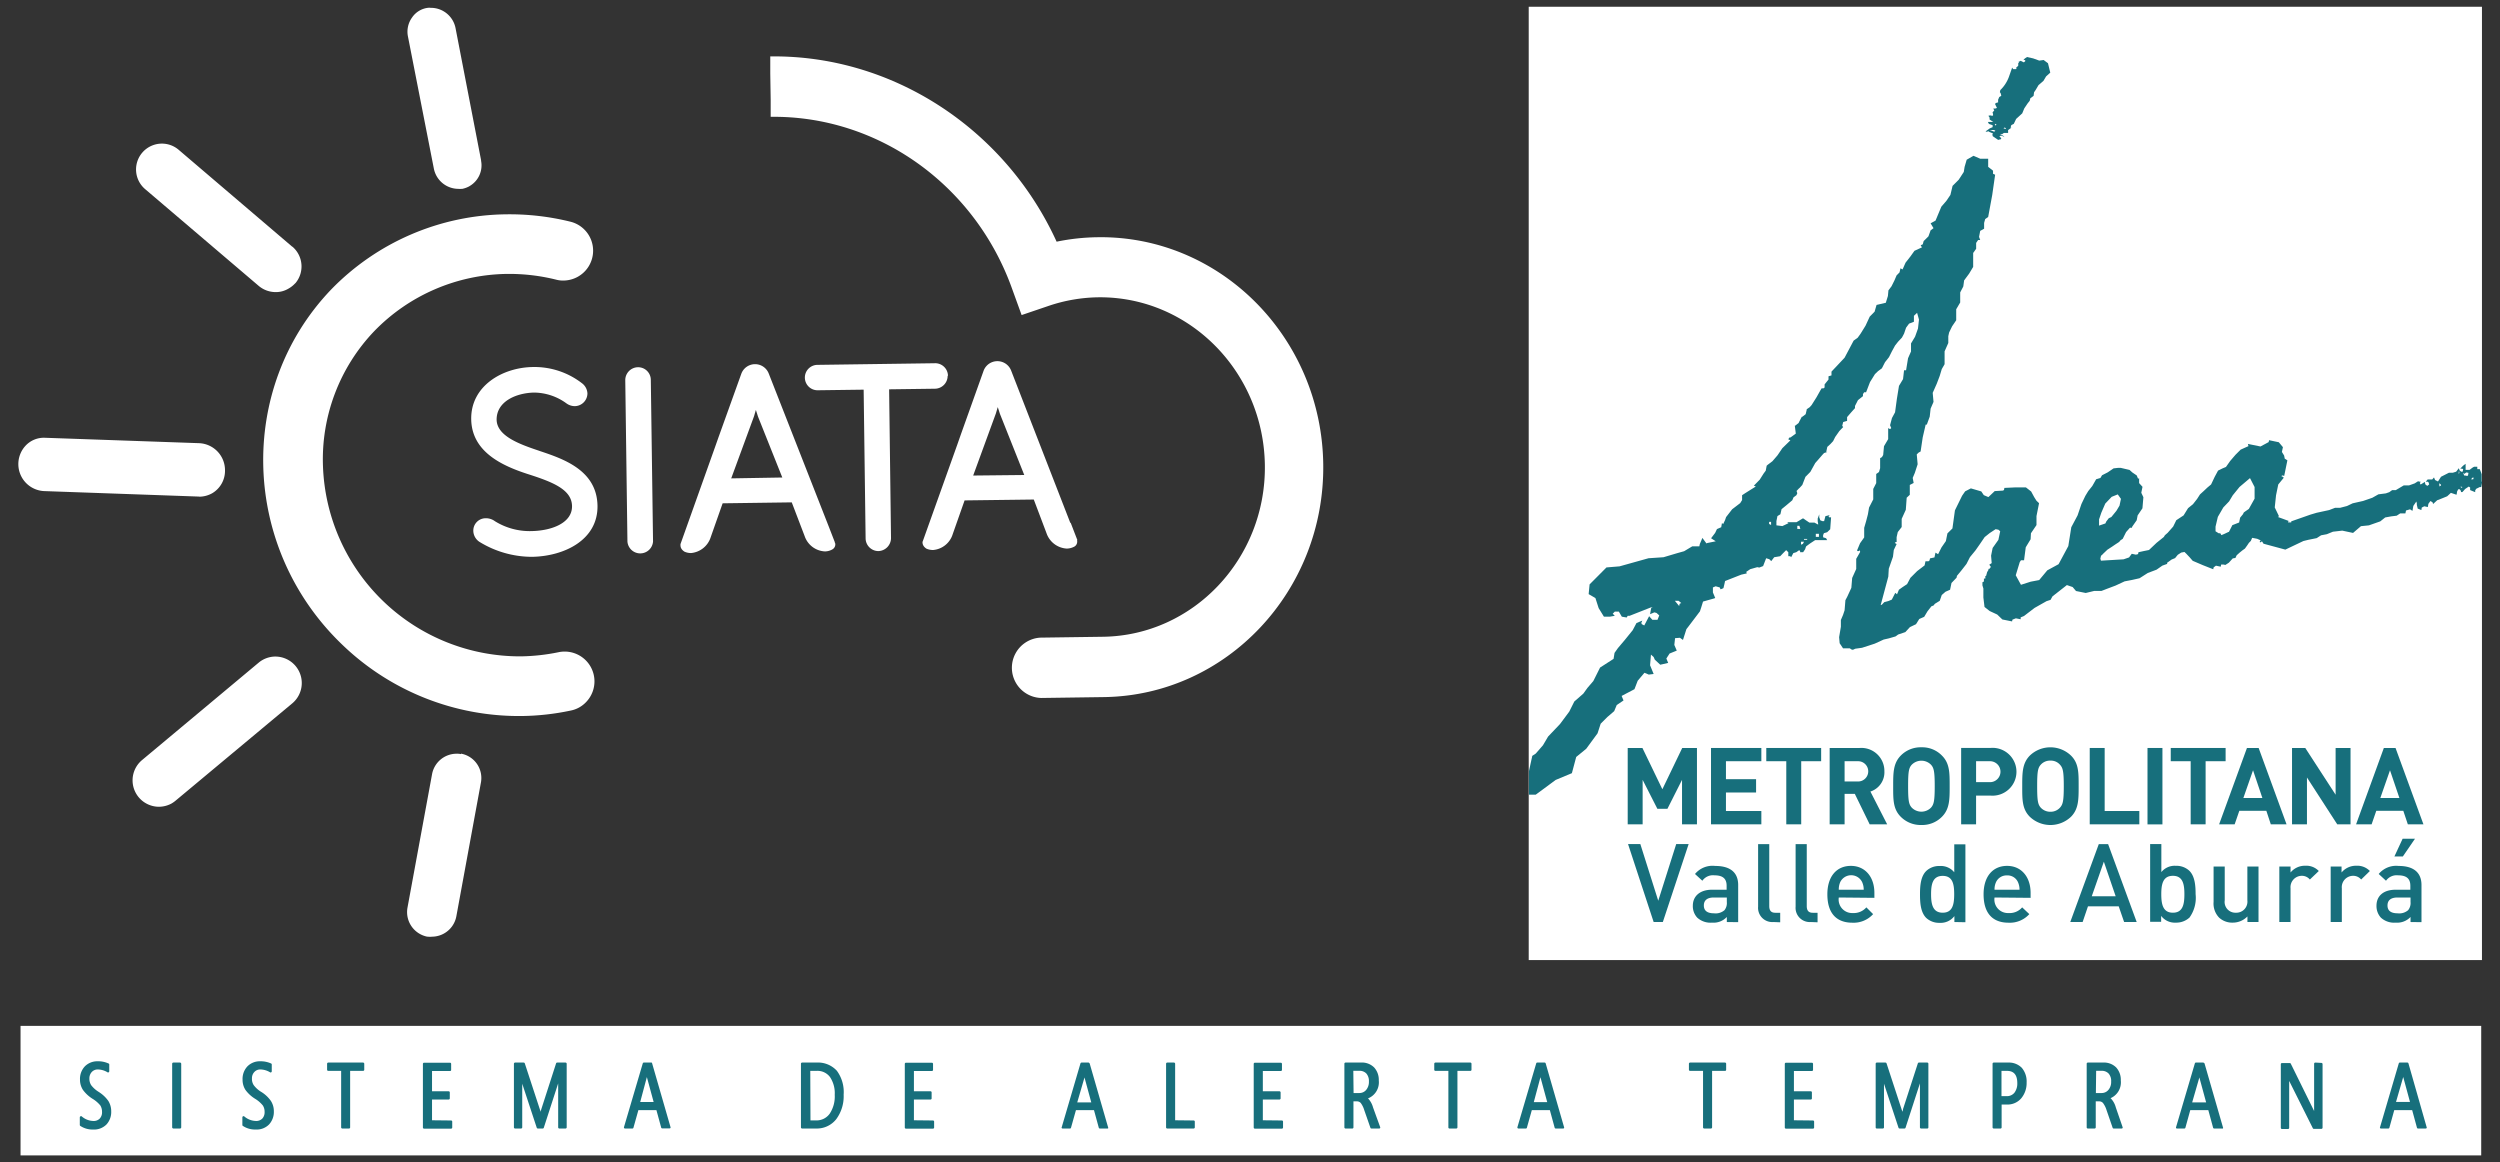 <svg id="Capa_1" data-name="Capa 1" xmlns="http://www.w3.org/2000/svg" viewBox="0 0 370 172"><rect x="0" y="0" width="370" height="172" fill="#333333" stroke="none"/><defs><style>.cls-1{fill:#fff;}.cls-2,.cls-3{fill:#176f7c;}.cls-2{fill-rule:evenodd;}</style></defs><rect class="cls-1" x="226.25" y="1" width="141.08" height="141.09"/><polygon class="cls-2" points="246.1 136.46 244.74 136.46 240.95 124.92 242.77 124.92 245.42 133.31 248.08 124.92 249.92 124.92 246.1 136.46"/><path class="cls-2" d="M255.57,132.83h-1.92c-1,0-1.48.43-1.48,1.18s.47,1.16,1.51,1.16a2,2,0,0,0,1.54-.46,1.7,1.7,0,0,0,.35-1.22Zm0,3.63v-.75a2.67,2.67,0,0,1-2.18.84,2.9,2.9,0,0,1-2.2-.74,2.49,2.49,0,0,1-.65-1.77c0-1.37,1-2.36,2.83-2.36h2.17v-.59c0-1-.51-1.54-1.79-1.54a1.91,1.91,0,0,0-1.8.8l-1.09-1a3.37,3.37,0,0,1,3-1.19c2.26,0,3.39,1,3.39,2.82v5.5Z"/><path class="cls-2" d="M262.46,136.46a2.1,2.1,0,0,1-2.26-2.27v-9.26h1.65v9.16c0,.63.23,1,.9,1h.72v1.41Z"/><path class="cls-2" d="M268,136.46a2.1,2.1,0,0,1-2.25-2.27v-9.26h1.65v9.16c0,.63.23,1,.89,1H269v1.41Z"/><path class="cls-2" d="M275.6,130.56a1.8,1.8,0,0,0-3.25,0,2.7,2.7,0,0,0-.21,1.12h3.69a2.69,2.69,0,0,0-.23-1.12m-3.46,2.27a2,2,0,0,0,2.08,2.3,2.46,2.46,0,0,0,2-.84l1,1a3.88,3.88,0,0,1-3.08,1.27c-2.05,0-3.69-1.09-3.69-4.21,0-2.65,1.38-4.2,3.48-4.2s3.48,1.62,3.48,4v.73Z"/><path class="cls-2" d="M287.52,129.63c-1.49,0-1.72,1.25-1.72,2.71s.23,2.74,1.72,2.74,1.7-1.28,1.7-2.74-.21-2.71-1.7-2.71m1.73,6.83v-.88a2.54,2.54,0,0,1-2.17,1,2.8,2.8,0,0,1-2-.73c-.83-.83-.92-2.23-.92-3.48s.09-2.64.92-3.46a2.76,2.76,0,0,1,2-.74,2.55,2.55,0,0,1,2.15.93v-4.14h1.65v11.53Z"/><path class="cls-2" d="M298.66,130.56a1.69,1.69,0,0,0-1.62-1,1.72,1.72,0,0,0-1.63,1,2.54,2.54,0,0,0-.22,1.12h3.7a2.69,2.69,0,0,0-.23-1.12m-3.47,2.27a2,2,0,0,0,2.09,2.3,2.43,2.43,0,0,0,2-.84l1.06,1a3.88,3.88,0,0,1-3.08,1.27c-2.06,0-3.69-1.09-3.69-4.21,0-2.65,1.38-4.2,3.48-4.2s3.48,1.62,3.48,4v.73Z"/><path class="cls-2" d="M311.37,127.53l-1.79,5.12h3.54Zm3,8.93-.8-2.32h-4.55l-.79,2.32H306.4l4.22-11.53H312l4.23,11.53Z"/><path class="cls-2" d="M321.59,129.62c-1.49,0-1.72,1.26-1.72,2.72s.23,2.74,1.72,2.74,1.7-1.28,1.7-2.74-.22-2.72-1.7-2.72m2.43,6.2a2.88,2.88,0,0,1-2,.73,2.52,2.52,0,0,1-2.17-1v.88h-1.63V124.92h1.66v4.15a2.53,2.53,0,0,1,2.15-.93,2.8,2.8,0,0,1,2,.74c.82.82.92,2.21.92,3.46a5,5,0,0,1-.92,3.48"/><path class="cls-2" d="M332.62,136.46v-.83a3,3,0,0,1-2.19.92,2.85,2.85,0,0,1-2-.74,3,3,0,0,1-.82-2.32v-5.24h1.65v5a1.59,1.59,0,0,0,1.65,1.83,1.64,1.64,0,0,0,1.7-1.83v-5h1.65v8.21Z"/><path class="cls-2" d="M341.86,130.17a1.53,1.53,0,0,0-1.23-.55,1.68,1.68,0,0,0-1.63,1.84v5h-1.66v-8.21H339v.88a2.74,2.74,0,0,1,2.18-1,2.55,2.55,0,0,1,2,.78Z"/><path class="cls-2" d="M349.45,130.17a1.52,1.52,0,0,0-1.23-.55,1.68,1.68,0,0,0-1.63,1.84v5h-1.65v-8.21h1.61v.88a2.75,2.75,0,0,1,2.19-1,2.58,2.58,0,0,1,2,.78Z"/><path class="cls-2" d="M355.62,126.76h-1.25l1.22-2.63h1.83Zm1.14,6.07h-1.93c-1,0-1.48.43-1.48,1.18s.47,1.16,1.51,1.16a2,2,0,0,0,1.54-.46,1.69,1.69,0,0,0,.36-1.22Zm0,3.63v-.75a2.72,2.72,0,0,1-2.19.84,2.9,2.9,0,0,1-2.2-.74,2.54,2.54,0,0,1-.65-1.77c0-1.37.95-2.36,2.83-2.36h2.18v-.59c0-1-.52-1.54-1.8-1.54a1.92,1.92,0,0,0-1.8.8l-1.08-1a3.35,3.35,0,0,1,2.95-1.19c2.24,0,3.38,1,3.38,2.82v5.5Z"/><polygon class="cls-2" points="248.94 122 248.94 115.42 246.78 119.7 245.29 119.7 243.11 115.42 243.11 122 240.9 122 240.9 110.7 243.08 110.7 246.03 116.81 248.97 110.7 251.15 110.7 251.15 122 248.94 122"/><polygon class="cls-2" points="253.23 122 253.23 110.7 260.68 110.7 260.68 112.66 255.44 112.66 255.44 115.32 259.9 115.32 259.9 117.29 255.44 117.29 255.44 120.03 260.68 120.03 260.68 122 253.23 122"/><polygon class="cls-2" points="266.58 112.66 266.58 122 264.37 122 264.37 112.66 261.41 112.66 261.41 110.7 269.53 110.7 269.53 112.66 266.58 112.66"/><path class="cls-2" d="M275,112.66H273v3H275a1.5,1.5,0,1,0,0-3m1.71,9.34-2.2-4.51H273V122h-2.21V110.7h4.43a3.41,3.41,0,0,1,3.67,3.45,3,3,0,0,1-2.07,3L279.3,122Z"/><path class="cls-2" d="M285.79,113.18a2,2,0,0,0-2.85,0c-.43.47-.54,1-.54,3.17s.11,2.7.54,3.18a2,2,0,0,0,2.85,0c.42-.48.55-1,.55-3.18s-.13-2.7-.55-3.17m1.63,7.69a4.1,4.1,0,0,1-3.05,1.23,4.15,4.15,0,0,1-3.07-1.23c-1.14-1.15-1.11-2.57-1.11-4.52s0-3.37,1.11-4.51a4.12,4.12,0,0,1,3.07-1.24,4.07,4.07,0,0,1,3.05,1.24c1.14,1.14,1.13,2.55,1.13,4.51s0,3.37-1.13,4.52"/><path class="cls-2" d="M294.52,112.66h-2.06v3.1h2.06a1.55,1.55,0,1,0,0-3.1m.11,5.09h-2.17V122h-2.21V110.69h4.38a3.54,3.54,0,1,1,0,7.06"/><path class="cls-2" d="M304.88,113.18a1.79,1.79,0,0,0-1.41-.61,1.84,1.84,0,0,0-1.44.61c-.42.47-.53,1-.53,3.17s.11,2.7.53,3.18a1.91,1.91,0,0,0,1.44.61,1.86,1.86,0,0,0,1.41-.61c.43-.48.56-1,.56-3.18s-.13-2.7-.56-3.17m1.64,7.69a4.42,4.42,0,0,1-6.12,0c-1.14-1.15-1.11-2.57-1.11-4.52s0-3.37,1.11-4.51a4.4,4.4,0,0,1,6.12,0c1.14,1.14,1.12,2.55,1.12,4.51s0,3.37-1.12,4.52"/><polygon class="cls-2" points="309.28 122 309.28 110.7 311.49 110.7 311.49 120.03 316.62 120.03 316.62 122 309.28 122"/><rect class="cls-3" x="317.83" y="110.7" width="2.21" height="11.31"/><polygon class="cls-2" points="326.43 112.66 326.43 122 324.22 122 324.22 112.66 321.27 112.66 321.27 110.7 329.39 110.7 329.39 112.66 326.43 112.66"/><path class="cls-2" d="M333.45,114l-1.43,4.1h2.81Zm2.63,8-.66-2h-4l-.69,2h-2.3l4.12-11.3h1.73l4.13,11.3Z"/><polygon class="cls-2" points="345.91 122 341.43 115.07 341.43 122 339.22 122 339.22 110.7 341.18 110.7 345.67 117.62 345.67 110.7 347.88 110.7 347.88 122 345.91 122"/><path class="cls-2" d="M353.72,114l-1.43,4.1h2.82Zm2.64,8-.67-2h-4l-.69,2h-2.3l4.11-11.3h1.73l4.13,11.3Z"/><path class="cls-2" d="M278.34,89.55l.18-.06.35-.37.63-.17.49-.21.51-1,.26.22.28-.68.53-.38.68-.45.49-.93,1-1,1.1-.84.13-.61.45,0,.15-.12.07-.31.66-.14.15-.71.39.23.5-1,.65-.94.23-1.14.74-.73.37-2.68,1.06-2.16.45-.65.85-.44,1.54.45.37.55.68.29.94-.89,1.22-.07.15-.09.06-.31,1.7-.08h1.48l.78.61.45.83.34.54.38.36-.38,1.91v1.33l-.82,1.21-.05.89L299.81,81l-.25,1.92-.46,0-.18.28-.59,1.94.77,1.41,1.44-.46,1.26-.24L303,84.41l1.67-.91,1.44-2.68.44-2.79.93-1.75.57-1.68.58-1.21.43-.71.6-.75.57-1,.63-.19.24-.4.84-.43.87-.59.62-.07.46,0,1.28.3.41.37.66.45.2.5.15-.11v.74l.5.55-.18.88.31.66-.14,1.64-.71,1.05-.14.72-.66.94-.05.17-.11,0h-.18l-.57.64-.5,1-.31.2-.22.26-.58.38-.47.32-.69.45-.62.59-.16.17-.16.13-.1.43.09.3,1.68-.1,1.67-.1.81-.28.4-.54.61.13.32-.08.06-.28.77-.17.79-.16,1.13-1.07,1.07-.86.15-.25.17-.15.24-.21.82-.93.46-.94,1.08-.71.66-1.07.73-.59.61-.78.43-.67.54-.49.55-.52.55-.46.53-1.12.5-.93.69-.34.48-.2.62-.88.79-.92.76-.76.77-.35.39-.17-.08-.33,1.86.38,1.21-.65.06-.28,1.44.3.61.73-.15.71.33.53.09.46.39.25-.47,2.3-.3-.07-.15.13.12,0,.27.21-.82,1-.33,1.6-.19,1.8.63,1.31-.17.1,1.77.65,0,0h0l-.26,0,0,.15.25,0,.22,0,0-.15,2.85-1,.91-.27,1.85-.4.89-.34h.75l1-.26.84-.4,1.55-.35,1.36-.47.9-.51,1.1-.14.51-.18.42-.3h.54l1.18-.7h.62l.16,0,.84-.3.49-.31.44.09-.15.11,0,.09.1.19.63-.39.06.36.29.23.28-.21-.07-.28-.11-.13L359,71.3l.29-.34.22,0,.46,0,.26-.3.16.38.43.22.45-.7,0,0,1.18-.6.3,0h.28l.48-.15.41-.53,0,.07.14.33.31.17.12-.09.06-.35-.23-.05-.2,0,.41-.43.25-.19.13-.09,0,.49,0,.2,0,.2.58,0,.5-.37,0,0,.18-.09h.47l0,.25,0,.1H367l.24.61.05.17v1l0-.07h0l0,.11.07.09-.13.75h-.24l-.52.26-.14.23,0,.26-.59-.24-.16-.07,0-.38-.2-.14-.54.36-.2.23-.2.22-.11,0h-.11l0-.16-.19-.25-.21,0-.17.33-.07.46-.08,0-.77-.26-.33.31-.22.2-1.28.52-.19.06-.61.56-.09-.26-.31-.18-.3.42-.08.47-.53-.11-.37.19-.06.37-.54-.22-.13-.56,0-.21-.07-.28-.45.66-.06.36-.06.36-.31-.17,0-.07-.65.19-.09.43h-.77l-.52.34-.81.1-.89.16-.73.58-1.68.59-1.18.12-1.17,1-1.59-.34-1.39.16-.9.37-.85.16-.65.42-1.24.25-.73.18-2.67,1.27L335,80.47l-.23-.36-.19.15-.12,0,0-.18.14-.1-.54-.24-.74-.14-.2.46-.28.28-.24.36-.35.49-.38.27-.43.35-.41.37-.19.4-.39.06-.58.64-.51.33-.3-.06-.22,0h-.11l-.06.32-.71-.15-.34.25-.06.28-1.52-.6L324.52,83l-.46-.53-.51-.54-.25-.24-.48.09-.51.33-.4.49-.51.21-.68.49,0,.12.12,0-.81.29-.86.6-1.3.49-1.22.78-1.11.25-1.1.21-1.33.62-1.3.49-.8.31-.92,0-.16,0-1.24.3-1.44-.29-.5-.59-.85-.29-1.07.84-1.06.83-.29.52-.59.19-1.77,1-1.57,1.2-.49.2,0,.28-.71-.14-.51.2-.05.26-1.44-.29-.76-.73-1.12-.52-.76-.6-.17-1.41V87.1l-.14-.46,0-.24,0-.22.22-.12v-.21l0-.23h.21l0-.24v-.14h.11l.16-.58.16-.25.06-.23.13,0,.2-.28-.24-.32.18-.12.18-.12-.09-1.1.23-1.14.85-1.2.27-1.27-.26-.23-.42-.08-.88.58-.74.59L293,80.56l-.63.9-.82,1-.51,1-.78,1-.63.76-.06.28-.75.78-.21,1-.68.3-.55.48-.3.86-.73.45-.18.24-.32.12-.58.74-.49.82-.73.32-.48.77-.9.43-.68.74-1.07.36-.38.28-1,.29-.75.17-1.33.61-1.88.61-1,.14-.46.21.07-.15-.12.08-.3-.2-1,0-.5-.75-.08-.9.26-1.54,0-1,.32-.75.23-.69.12-1.49.26-.49L274,87l.12-1.46.6-1.33V82.71l.57-1v-.15l-.12-.16v.16h-.3v-.16l.42-1,.61-.86V78.12l.29-1,.26-1,.17-1,.62-1.21V72.36l.44-.86V70.15l.41-.29.17-.57V67.81l.27-.16.18-.31.12-1.3.62-1.05V63.36l.28.15.17-.15-.17-.43.28-1.06.46-.85.27-2,.31-1.91.6-1,.15-1.31h.3l.29-1.78.44-1V50.83l.6-1,.43-1.2.15-1.33-.28-1-.47.44v.88l-.72.28-.44.6-.3.88-.31.58-.58.62-.44.56L280,52l-.43.86-.59.75-.46.9-.57.42-.45.43-.74,1.19-.58,1.51h-.29l-.17.27v.3l-.74.59-.44.86v.32L274,61l-.63.73v.56l-.58.17-.14.57.14.17-.57.6-.61.87-.31.62-.41.44-.45.41-.16.75h.16l-.48.16-.25.27-.7.81-.35.39-.73,1.32h0l-.65.66-.07.06-.39,1-.08.21-.41.45-.08.06-.36.38L266,73l-.13.29-.43.32-.18.43-.88.74-.71.58-.17.75-.44.27-.15.74v.63l.88.11.91-.43-.19-.14h1.36l.36-.21.57-.35.09,0,.37.26.52.35h.75l.26.14.23.13.08,0-.08-.48,0-.27,0-.12.23-.62v.45l.16.44.31.12h.25l.19-.74.58-.14v.14h-.14l.14.18H271l-.13,1.76-.45.44-.48.14-.12.29v.32l.44.14.16.28h-1.78l-.76.5-.57.42-.08.2-.07.23-.3.44h-.44v-.15l-.14-.16-.08.06-.36.25-.43.13-.32.61-.14-.15h-.28v-.59l-.32-.31-.44.44-.44.46-.89.15-.44.58-.14-.15-.15-.14-.46-.14-.45,1.16-.57.22-.29-.06-1.05.3-.59.4.09.22-.83.19h0l-2.39.94-.1.47-.14.58-.21.1-.22.08-.12-.28-.6-.17-.41.17,0,.74.34.82-.13.06-1.67.47-.27.87-.19.58-1.74,2.3-.26.33-.51,1.6-.45-.32-.72.06-.11,1,.36.84-1.06.43-.48.74.27.65-1.17.27-.81-.75-.17-.39-.4-.36-.13,1.58.53,1.29-.72.09-.64-.27-1,1.18L241.9,102,240,103l.28.67-1,.67-.38.91-1,.86-1,1-.46,1.42-1.68,2.29-1.48,1.21-.64,2.4-2.4,1-2.95,2.18-1,0v-3.5l.49-2.25-.49.33,1-.66,1.07-1.23.76-1.29,1.76-1.85,1.37-1.84.75-1.5,1.33-1.16.62-.86.86-1,1-2,2-1.29.14-.88.5-.71,1-1.18,1.19-1.47.56-1.06.86-.36-.15.35.08.18.36.19.72-1.37.48.53.76,0,.26-.65-.4-.36-.32-.09-.64.27.16-.89.22-.1-.29,0-3.12,1.23h-.28l-.15.25-.72-.12-.44-.75h-.6l-.31.31.31.31-.74.13h-.87L236.6,90l-.48-1.49-1-.58.14-1.44,2.5-2.51,1.93-.16,4.29-1.2,2.22-.15,2.05-.61,1-.28,1.2-.72h1.05l.07-.34.26-.61.12-.3.57.77,0,.06.1-.06,1.31-.27-.69-.45.6-.79.27-.57.63-.27.11-.62.18.15.28-.59.15-.44.9-1.16,1.19-.91.28-.45v-.72l.44-.29,1.59-1-.29-.12.87-.89.57-.9.32-.43.14-.74.15-.13.7-.53.75-.87.72-1.06.87-.85.32-.31-.32-.16.19-.27H265l.78-.57L265.63,63l.06,0,.5-.39.08-.17.39-.75.07,0,.51-.39.15-.64,0-.09.44-.3.28-.31.36-.57.39-.62.56-1,.18-.3h.29l.15-.12v-.46l.58-.72v-.48l.44-.13V55L273,52.94l1.34-2.53.6-.43.43-.6.73-1.18.62-1.34.72-.73.29-1,1.37-.32.31-1,.08-.84.45-.59.44-.88.32-.75.43-.43.14-.61.31.17.44-1,.72-.92.6-.84,1.11-.51-.19-.31.31-.14.13-.48.71-.7.32-.89.43-.32-.43-.72.73-.4.44-1.06.42-1,.75-.87.59-.87.32-1.34.91-.91.75-1.15.12-.75.31-1.06,1-.58,1,.43h1.18v1.21l.72.56v.46l.31.14-.43,3-.6,3.25-.44.31-.16.57v.86l-.58.32-.17.89.17.46h-.31l-.29.43v.87l-.44.62v2.06l-.6,1-.74,1-.12.89-.46.89v1.49l-.59,1v1.63l-.61.9-.44.91-.12.55v1L287.8,52v1.9l-.42.73-.3,1-.44,1.16-.6,1.35.12,1.34-.43,1-.13,1.18-.43,1.18H285l-.44,1.9-.31,2.08-.29.16-.28.27.13,1.46L283.39,70l-.31.73.14.75-.57.29v1.46l-.46.43-.13,1.79-.61,1.34V78l-.58.75-.17.75v.72h-.13l-.14.14.27.16-.42.88-.12,1-.62,1.77-.07,1.17ZM266,77.82v.46h.45l-.14-.46H266ZM294.49,19l-.63.45.18.05.25-.07.14.1.53.22-.09.17.06.24.82.56.1-.07H296l0,0,.06,0,.14-.19-.29-.27.09-.06.17-.06.27.1.23.14-.23-.25-.05,0-.16-.08-.23-.12h0l.14,0,.17,0,.27-.19.36,0,.26,0v0l0-.26,0-.16.49-.35h-.13l.11-.38.37-.19.35-.73.9-.82.3-.73.48-.72.33-.42.09-.37.48-.35.07-.53.24-.35.42-.71.73-.63.39-.66.62-.56-.34-1.39-.64-.48-.65.09-.91-.33-.91-.2-.32.22-.21.23.27,0,0,.17-.2.17L299.06,9l-.32.16.07.11-.11.08,0,.37-.36.36.14.07-.1.08-.44,0L297.8,10l-.49,1.4a5.21,5.21,0,0,1-1.26,1.93l-.07.3.13.2.08.35-.3.18-.17.4v.39l-.35.1-.1.15.28.58-.24.08H295l.15.29-.25.27.07.27,0,.23h-.26l-.21-.06-.1.07h-.13l.19.27,0,.29.55.36v0l-.12,0-.09,0h-.59l.1.21.11.1.49.17v.29ZM366.07,70.9l0-.24-.18.06h0l-.17.22.17,0H366Zm-.8-.54.06-.38-.32-.06-.08.06-.19.15-.1-.08-.1-.09.08.21.08.21.16,0,.29.06Zm-.87,1.82,0-.11-.1,0h0l-.09-.15,0,.24.11,0Zm-.46-2.08.05-.25-.06-.08,0-.08-.06.39h.09Zm-2.77,1.79.11,0-.07-.25-.06,0-.15-.12.05.54,0-.06ZM248.61,89.34l.22-.09-.4-.33h-.55l.65.79v-.15Zm48.08-70.47h0l.22.13-.12.08-.27-.09Zm-1.41-.47h0l0-.08.21.13-.16.12-.11-.13Zm-.17.84h0l.21.12-.18.13-.65-.24Zm37.72,56.08.85-1.52,0-1.72L333,70.76l-1.55,1.31-1,1.23-.54.9-.86.9-.81,1.4-.34,1.44,0,.69.46.29h.24l.17.28.49-.21.57-.27.05,0,.51-1,1-.39.15-.72.42-.51.12-.25.17-.13Zm-21.1,1.86.37-.48.38-.18.75-.92.46-.77.21-1-.47-.66-.9.36-.95,1L311,75.87l-.34,1,0,.92.94-.32Zm-45.18,3v.43l.2-.08.09-.05.15-.3h-.44Zm.44-.42v.12h.47v-.12H267Zm1.75-.75v.45h.46V79h-.46Zm-6.62-1.31v-.46h-.29v.31l.15.07Z"/><rect class="cls-1" x="3.04" y="151.83" width="364.18" height="19.17"/><path class="cls-3" d="M14.61,161.6a4,4,0,0,1-1.12-1,1.77,1.77,0,0,1-.26-1,1.37,1.37,0,0,1,.35-.94,1.19,1.19,0,0,1,.91-.38,2.81,2.81,0,0,1,1.42.42.15.15,0,0,0,.17,0,.19.19,0,0,0,.09-.15v-1a.15.15,0,0,0-.1-.15,3.64,3.64,0,0,0-1.61-.33,2.58,2.58,0,0,0-1.9.75,2.69,2.69,0,0,0-.72,1.94,2.76,2.76,0,0,0,.44,1.55,5.1,5.1,0,0,0,1.4,1.3,4.55,4.55,0,0,1,1.17,1,1.78,1.78,0,0,1,.25.94,1.34,1.34,0,0,1-.34,1,1.24,1.24,0,0,1-1,.35,2.69,2.69,0,0,1-1.67-.68.15.15,0,0,0-.18,0,.16.16,0,0,0-.1.15v1.12a.19.19,0,0,0,.07.14,3.26,3.26,0,0,0,1.89.54,2.59,2.59,0,0,0,2-.76,2.73,2.73,0,0,0,.69-1.93,2.89,2.89,0,0,0-.42-1.53,4.93,4.93,0,0,0-1.47-1.37"/><rect class="cls-3" x="25.48" y="157.26" width="1.34" height="9.76" rx="0.17"/><path class="cls-3" d="M38.66,161.6a3.9,3.9,0,0,1-1.11-1,1.68,1.68,0,0,1-.26-1,1.32,1.32,0,0,1,.35-.94,1.17,1.17,0,0,1,.9-.38,2.87,2.87,0,0,1,1.43.42.15.15,0,0,0,.17,0,.18.18,0,0,0,.08-.15v-1a.15.15,0,0,0-.09-.15,3.7,3.7,0,0,0-1.61-.33,2.56,2.56,0,0,0-1.9.75,2.69,2.69,0,0,0-.72,1.94,2.76,2.76,0,0,0,.43,1.55,5,5,0,0,0,1.41,1.3,4.46,4.46,0,0,1,1.16,1,1.7,1.7,0,0,1,.26.94,1.38,1.38,0,0,1-.34,1,1.27,1.27,0,0,1-1,.35,2.73,2.73,0,0,1-1.68-.68.15.15,0,0,0-.18,0,.16.16,0,0,0-.09.15v1.12a.16.16,0,0,0,.07.14,3.22,3.22,0,0,0,1.89.54,2.57,2.57,0,0,0,2-.76,2.74,2.74,0,0,0,.7-1.93,2.81,2.81,0,0,0-.43-1.53,4.81,4.81,0,0,0-1.47-1.37"/><path class="cls-3" d="M48.58,157.26a.18.18,0,0,0-.17.17v.89a.17.17,0,0,0,.17.17h1.91v8.36a.17.17,0,0,0,.17.17h1a.16.16,0,0,0,.16-.17v-8.36h1.92a.17.17,0,0,0,.17-.17v-.89a.18.18,0,0,0-.17-.17Z"/><path class="cls-3" d="M63.94,165.8v-3.07H66.4a.17.17,0,0,0,.17-.17v-.88a.17.17,0,0,0-.17-.17H63.94v-3H66.6a.16.16,0,0,0,.17-.17v-.89a.17.17,0,0,0-.17-.17H62.76a.18.18,0,0,0-.17.17v9.43a.17.17,0,0,0,.17.16h4a.17.17,0,0,0,.17-.16V166a.17.17,0,0,0-.17-.17Z"/><path class="cls-3" d="M82.46,157.26a.17.17,0,0,0-.16.12l-2.18,6.76a3.89,3.89,0,0,0-.11.43c0-.13-.07-.26-.11-.38l-2.23-6.81a.18.18,0,0,0-.17-.12H76.23a.18.18,0,0,0-.17.17v9.42a.17.17,0,0,0,.17.17h.89a.17.17,0,0,0,.17-.17v-6.46l2.15,6.52a.18.18,0,0,0,.17.11h.71a.16.16,0,0,0,.16-.11l2.13-6.57v6.51a.17.17,0,0,0,.17.17h.92a.17.17,0,0,0,.17-.17v-9.42a.18.18,0,0,0-.17-.17Z"/><path class="cls-3" d="M96.39,157.26h-1.1a.16.16,0,0,0-.16.12l-2.78,9.43a.16.16,0,0,0,.16.21h1.08a.15.15,0,0,0,.16-.12l.73-2.6h2.67l.71,2.6A.16.16,0,0,0,98,167h1.09a.17.17,0,0,0,.14-.06.2.2,0,0,0,0-.15l-2.72-9.43a.17.17,0,0,0-.17-.12m-.6,2.15a.14.14,0,0,1,0-.06.64.64,0,0,0,0,.09l1,3.68H94.75Z"/><path class="cls-3" d="M120.83,157.26h-2.12a.17.17,0,0,0-.17.17v9.42a.17.17,0,0,0,.17.17h2.06a3.65,3.65,0,0,0,3-1.39,5.7,5.7,0,0,0,1.09-3.62,5.31,5.31,0,0,0-1-3.53,3.77,3.77,0,0,0-3-1.22m-.94,1.23h.91a2.31,2.31,0,0,1,2,.9,4.28,4.28,0,0,1,.71,2.64,4.61,4.61,0,0,1-.74,2.79,2.38,2.38,0,0,1-2,1h-.85Z"/><path class="cls-3" d="M135.26,165.8v-3.07h2.46a.16.16,0,0,0,.16-.17v-.88a.16.16,0,0,0-.16-.17h-2.46v-3h2.66a.17.17,0,0,0,.17-.17v-.89a.18.18,0,0,0-.17-.17h-3.84a.18.18,0,0,0-.17.17v9.43a.17.17,0,0,0,.17.16h4a.17.17,0,0,0,.17-.16V166a.17.17,0,0,0-.17-.17Z"/><path class="cls-3" d="M161.18,157.26h-1.1a.18.18,0,0,0-.17.12l-2.77,9.43a.14.14,0,0,0,0,.15.16.16,0,0,0,.13.06h1.08a.15.15,0,0,0,.16-.12l.73-2.6h2.67l.71,2.6a.16.16,0,0,0,.16.12h1.09A.17.17,0,0,0,164,167a.16.16,0,0,0,0-.15l-2.72-9.43a.16.16,0,0,0-.16-.12m-.61,2.15a.14.14,0,0,0,0-.06.46.46,0,0,0,0,.09l1,3.68h-2.08Z"/><path class="cls-3" d="M173.92,165.8v-8.37a.18.18,0,0,0-.17-.17h-1a.18.18,0,0,0-.17.17v9.43a.17.17,0,0,0,.17.16h3.91a.17.17,0,0,0,.17-.16V166a.17.17,0,0,0-.17-.17Z"/><path class="cls-3" d="M186.9,165.8v-3.07h2.46a.17.17,0,0,0,.17-.17v-.88a.17.17,0,0,0-.17-.17H186.9v-3h2.66a.17.17,0,0,0,.17-.17v-.89a.18.18,0,0,0-.17-.17h-3.84a.18.18,0,0,0-.17.17v9.43a.17.17,0,0,0,.17.16h4a.17.17,0,0,0,.17-.16V166a.17.17,0,0,0-.17-.17Z"/><path class="cls-3" d="M202.52,162.54a2.55,2.55,0,0,0,1.54-2.62,2.71,2.71,0,0,0-.69-1.94,2.57,2.57,0,0,0-2-.72h-2.23a.17.17,0,0,0-.17.17v9.42a.17.17,0,0,0,.17.17h1a.16.16,0,0,0,.17-.17V163h.52a.76.76,0,0,1,.56.24,3.41,3.41,0,0,1,.52,1.06l.91,2.61a.15.15,0,0,0,.15.11h1.15a.16.16,0,0,0,.14-.07.16.16,0,0,0,0-.15l-1.05-2.9a3.18,3.18,0,0,0-.76-1.36m-2.16-4.06h.86a1.39,1.39,0,0,1,1.07.4,1.7,1.7,0,0,1,.38,1.19,1.84,1.84,0,0,1-.41,1.24,1.3,1.3,0,0,1-1,.46h-.86Z"/><path class="cls-3" d="M212.44,157.26a.18.18,0,0,0-.17.17v.89a.17.17,0,0,0,.17.17h1.92v8.36a.16.16,0,0,0,.17.17h1a.17.17,0,0,0,.17-.17v-8.36h1.91a.16.16,0,0,0,.17-.17v-.89a.17.17,0,0,0-.17-.17Z"/><path class="cls-3" d="M228.62,157.26h-1.1a.16.16,0,0,0-.16.12l-2.78,9.43a.16.16,0,0,0,.16.21h1.08a.15.15,0,0,0,.16-.12l.73-2.6h2.67l.71,2.6a.16.16,0,0,0,.16.12h1.09a.17.17,0,0,0,.14-.06.2.2,0,0,0,0-.15l-2.72-9.43a.17.17,0,0,0-.17-.12m-.6,2.15a.14.14,0,0,1,0-.06.64.64,0,0,0,0,.09l1,3.68H227Z"/><path class="cls-3" d="M250.13,157.26a.18.18,0,0,0-.17.17v.89a.17.17,0,0,0,.17.17h1.92v8.36a.17.17,0,0,0,.17.17h1a.17.17,0,0,0,.17-.17v-8.36h1.91a.16.16,0,0,0,.17-.17v-.89a.17.17,0,0,0-.17-.17Z"/><path class="cls-3" d="M265.5,165.8v-3.07H268a.16.16,0,0,0,.16-.17v-.88a.16.16,0,0,0-.16-.17H265.5v-3h2.66a.17.17,0,0,0,.17-.17v-.89a.18.18,0,0,0-.17-.17h-3.84a.18.18,0,0,0-.17.17v9.43a.17.17,0,0,0,.17.16h4a.17.17,0,0,0,.17-.16V166a.17.17,0,0,0-.17-.17Z"/><path class="cls-3" d="M284,157.26a.17.17,0,0,0-.16.12l-2.19,6.76c0,.15-.07.29-.1.43,0-.13-.08-.26-.11-.38l-2.23-6.81a.18.18,0,0,0-.17-.12h-1.27a.17.17,0,0,0-.17.17v9.42a.16.16,0,0,0,.17.17h.89a.17.17,0,0,0,.17-.17v-6.46l2.15,6.52a.18.18,0,0,0,.17.11h.71a.17.17,0,0,0,.16-.11l2.13-6.57v6.51a.17.17,0,0,0,.17.17h.91a.16.16,0,0,0,.17-.17v-9.42a.17.17,0,0,0-.17-.17Z"/><path class="cls-3" d="M297.22,157.26h-2.15a.17.17,0,0,0-.17.17v9.42a.17.17,0,0,0,.17.17h1a.16.16,0,0,0,.17-.17v-3.38H297a2.66,2.66,0,0,0,2.16-.94,3.52,3.52,0,0,0,.78-2.32,3.11,3.11,0,0,0-.72-2.18,2.66,2.66,0,0,0-2-.77m-1,1.23h.82c1,0,1.52.58,1.52,1.81a2.24,2.24,0,0,1-.43,1.43,1.43,1.43,0,0,1-1.18.5h-.73Z"/><path class="cls-3" d="M312.34,162.54a2.55,2.55,0,0,0,1.54-2.62,2.71,2.71,0,0,0-.69-1.94,2.55,2.55,0,0,0-1.94-.72H309a.17.17,0,0,0-.17.17v9.42a.17.17,0,0,0,.17.17h1a.17.17,0,0,0,.17-.17V163h.52a.75.75,0,0,1,.55.24,3.38,3.38,0,0,1,.53,1.06l.9,2.61a.16.16,0,0,0,.16.11H314a.15.15,0,0,0,.14-.07.16.16,0,0,0,0-.15l-1-2.9a3.07,3.07,0,0,0-.76-1.36m-2.15-4.06H311a1.39,1.39,0,0,1,1.07.4,1.65,1.65,0,0,1,.38,1.19,1.79,1.79,0,0,1-.41,1.24,1.3,1.3,0,0,1-1,.46h-.85Z"/><path class="cls-3" d="M326.15,157.26H325a.16.16,0,0,0-.16.12l-2.78,9.43a.2.2,0,0,0,0,.15.18.18,0,0,0,.14.06h1.07a.16.16,0,0,0,.17-.12l.72-2.6h2.67l.71,2.6a.16.16,0,0,0,.17.12h1.09A.2.2,0,0,0,329,167a.16.16,0,0,0,0-.15l-2.72-9.43a.17.17,0,0,0-.16-.12m-.61,2.15a.14.14,0,0,1,0-.06.51.51,0,0,1,0,.09l1,3.68h-2.07Z"/><path class="cls-3" d="M342.66,157.26a.18.18,0,0,0-.17.17v7l0,0-3.45-7a.18.18,0,0,0-.15-.1h-1.16a.18.18,0,0,0-.17.17v9.42a.17.17,0,0,0,.17.17h.9a.17.17,0,0,0,.17-.17v-7l0,.06,3.5,7a.16.16,0,0,0,.15.09h1.12a.17.17,0,0,0,.17-.17v-9.42a.18.18,0,0,0-.17-.17Z"/><path class="cls-3" d="M356.45,157.38a.17.17,0,0,0-.16-.12h-1.11a.16.16,0,0,0-.16.12l-2.77,9.43a.16.16,0,0,0,0,.15.18.18,0,0,0,.14.06h1.07a.16.16,0,0,0,.17-.12l.72-2.6H357l.71,2.6a.16.16,0,0,0,.17.12H359a.2.2,0,0,0,.14-.06.16.16,0,0,0,0-.15Zm-.77,2,0-.06a.51.51,0,0,1,0,.09l1,3.68h-2.07Z"/><path class="cls-1" d="M71.19,23.75a3.54,3.54,0,0,1-1.69,3.79l-.08.05a3.73,3.73,0,0,1-1,.36h-.12a2,2,0,0,1-.43,0,3.71,3.71,0,0,1-3.66-3L60.37,5.37A3.59,3.59,0,0,1,61,2.57a3.31,3.31,0,0,1,2.31-1.41,1.74,1.74,0,0,1,.44,0,3.71,3.71,0,0,1,3.67,3l3.79,19.6M43.25,36.51,26.43,22.16A3.81,3.81,0,1,0,21.49,28L38.31,42.33a3.89,3.89,0,0,0,2.52.9,3.61,3.61,0,0,0,1.84-.5,4,4,0,0,0,1-.78l.07-.06a3.85,3.85,0,0,0-.46-5.38m-13.71,37a4,4,0,0,0,1.82-.5,3.85,3.85,0,0,0,1.91-3.42,4,4,0,0,0-3.83-4l-22.83-.8A3.7,3.7,0,0,0,3.75,66,4,4,0,0,0,6.5,72.68l22.87.81ZM40.71,97.17a3.92,3.92,0,0,0-2.4.88L21,112.51a3.91,3.91,0,0,0,2.58,6.89,4,4,0,0,0,1.79-.47,4.54,4.54,0,0,0,.59-.41L43.3,104.06a3.92,3.92,0,0,0-2.59-6.89m27.52,14.44a2.72,2.72,0,0,0-.7-.06,3.7,3.7,0,0,0-3.58,3l-3.64,19.77a3.71,3.71,0,0,0,2.93,4.31h.09a3.18,3.18,0,0,0,.62,0,3.72,3.72,0,0,0,1.76-.47,3.68,3.68,0,0,0,1.83-2.55l3.63-19.76a3.66,3.66,0,0,0-2.94-4.31"/><path class="cls-1" d="M75.05,40.54A27.86,27.86,0,0,0,55.4,49,27.45,27.45,0,0,0,47.8,69,29.18,29.18,0,0,0,77.18,97.14a29.56,29.56,0,0,0,5.47-.61,4.41,4.41,0,0,1,4.08,7.39,4.27,4.27,0,0,1-2.3,1.25,36.83,36.83,0,0,1-7.14.8A37.68,37.68,0,0,1,50.64,95.4C35.71,81.08,35,57.5,49,42.86a36.65,36.65,0,0,1,25.9-11.14,37.57,37.57,0,0,1,9.56,1.1,4.42,4.42,0,0,1-1,8.7,3.82,3.82,0,0,1-1.11-.12,28.71,28.71,0,0,0-7.31-.86m87.4-5.43a31.67,31.67,0,0,0-6.06.66C148.73,19,132,8.11,114,8.35l0,2.55.06,3.84,0,2.55c15.82-.21,30.16,10,35.69,25.34l1.45,4,4-1.36A23.88,23.88,0,0,1,162.56,44C176,43.86,187,55,187.2,68.82s-10.56,25.24-23.95,25.42l-9.28.13a4.47,4.47,0,0,0,.11,8.93l9.29-.13c18.16-.24,32.72-15.71,32.47-34.47s-15.23-33.85-33.39-33.59"/><path class="cls-1" d="M79.78,66.71c-3-1-6.25-2.21-6.28-4.61,0-2.67,2.83-3.92,5.5-4a8.23,8.23,0,0,1,4.82,1.59,2.12,2.12,0,0,0,1.23.42,1.9,1.9,0,0,0,1.89-1.87,2,2,0,0,0-.82-1.53,11.5,11.5,0,0,0-7.28-2.39c-4.47.07-9.17,2.79-9.1,7.72s4.77,6.94,8.31,8.1c3.73,1.19,6.59,2.3,6.61,4.78s-3,3.63-6,3.68a9.75,9.75,0,0,1-5.41-1.46,2.22,2.22,0,0,0-1.37-.44,1.83,1.83,0,0,0-1.83,1.87A2,2,0,0,0,71,80.22a14.89,14.89,0,0,0,7.72,2.19c4.73-.07,9.78-2.46,9.71-7.55-.08-5.36-5.24-7-8.66-8.15"/><path class="cls-1" d="M94.41,54.35a1.91,1.91,0,0,0-1.87,1.91l.32,23.88a1.9,1.9,0,0,0,3.79,0L96.32,56.2a1.88,1.88,0,0,0-1.91-1.85"/><path class="cls-1" d="M140.3,55.61a1.89,1.89,0,0,0-2-1.85L121,54a1.88,1.88,0,1,0,0,3.76l6.82-.09.29,22a1.9,1.9,0,0,0,1.9,1.89,1.93,1.93,0,0,0,1.86-1.94l-.28-22,6.76-.09a1.9,1.9,0,0,0,1.9-1.91"/><path class="cls-1" d="M123.56,80.37l0-.11-.93-2.4,0,0v0L113.78,55.3a2.17,2.17,0,0,0-4.06,0l-3.39,9.44-.54,1.53-5.08,14.26h0l0,.11c0,.2,0,.62.58,1a2.35,2.35,0,0,0,1,.21,3.38,3.38,0,0,0,2.9-2.36l1.76-5,10.23-.14,1.91,5a3.34,3.34,0,0,0,3,2.26,2.25,2.25,0,0,0,1.15-.33h0l0,0a.85.85,0,0,0,.37-.88m-15.39-9.6,3.38-9.2.27-.93.32,1,3.59,9Z"/><path class="cls-1" d="M159.44,79.89l-.05-.11-.93-2.41-.06,0s0,0,0,0l-8.75-22.52a2.18,2.18,0,0,0-4.07,0l-3.37,9.44-.54,1.54-5.09,14.25-.05.12c0,.19,0,.62.58,1a2.43,2.43,0,0,0,1,.2A3.33,3.33,0,0,0,141,79.06l1.76-5L153,73.93l1.89,5a3.37,3.37,0,0,0,3,2.26,2.42,2.42,0,0,0,1.16-.32,0,0,0,0,1,0,0l0,0a.85.85,0,0,0,.36-.88m-15.38-9.61,3.36-9.19.28-.94.32,1,3.6,9.05Z"/></svg>
